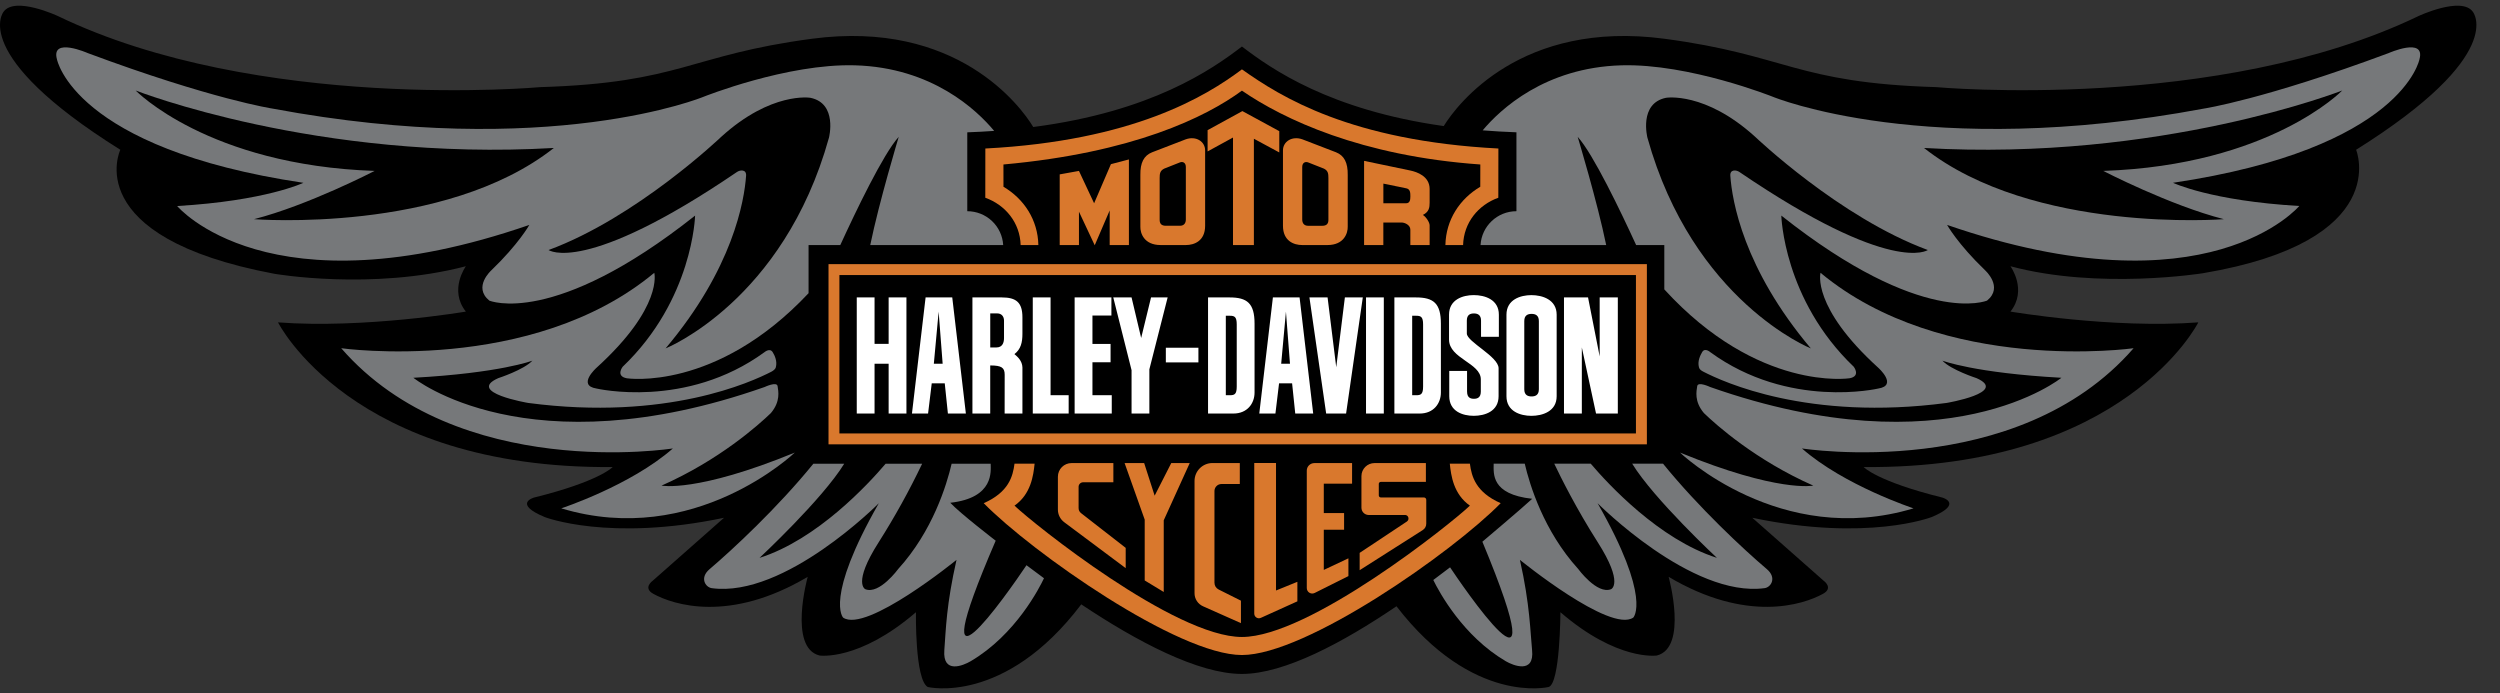 <svg width="101" height="28" viewBox="0 0 101 28" fill="none" xmlns="http://www.w3.org/2000/svg">
<rect x="0" y="0" width="101" height="28" fill="#333333" stroke="none"/>
<path d="M99.901 0.473C99.441 -0.16 97.715 0.645 97.715 0.645C89.608 4.556 78.222 3.52 78.222 3.52C72.529 3.348 72.197 2.223 67.239 1.565C61.475 0.8 58.88 4.195 58.327 5.093C53.723 4.444 51.364 2.789 50.174 1.879C48.964 2.807 46.53 4.51 41.743 5.131C41.24 4.294 38.654 0.789 32.807 1.565C27.849 2.223 27.517 3.348 21.825 3.52C21.825 3.52 10.439 4.556 2.331 0.645C2.331 0.645 0.605 -0.16 0.146 0.473C0.146 0.473 -1.292 2.198 4.861 6.051C4.861 6.051 3.179 9.572 11.074 11.059C11.074 11.059 15.011 11.75 18.821 10.756C18.821 10.756 18.124 11.715 18.821 12.588C18.821 12.588 14.721 13.286 11.232 13.024C11.232 13.024 14.198 18.956 24.753 18.869C24.753 18.869 24.215 19.448 21.575 20.101C21.575 20.101 20.703 20.347 22.011 20.891C22.011 20.891 24.597 21.898 29.251 20.918L26.371 23.46C26.371 23.46 25.957 23.749 26.392 23.989C27.211 24.441 29.482 25.174 32.631 23.304C32.631 23.304 31.837 26.165 33.109 26.483C33.109 26.483 34.698 26.721 37.004 24.734C37.004 24.734 36.957 27.457 37.481 27.755C37.481 27.755 40.581 28.509 43.683 24.416C45.927 25.914 48.406 27.227 50.173 27.227C51.885 27.227 54.247 25.965 56.418 24.493C59.502 28.502 62.564 27.755 62.564 27.755C63.03 27.625 63.041 24.734 63.041 24.734C65.345 26.721 66.935 26.483 66.935 26.483C68.206 26.166 67.413 23.304 67.413 23.304C70.562 25.173 72.833 24.44 73.652 23.989C74.088 23.749 73.673 23.46 73.673 23.46L70.793 20.918C75.448 21.898 78.034 20.891 78.034 20.891C79.341 20.347 78.469 20.101 78.469 20.101C75.829 19.448 75.291 18.869 75.291 18.869C85.847 18.956 88.812 13.024 88.812 13.024C85.323 13.286 81.222 12.588 81.222 12.588C81.92 11.715 81.222 10.756 81.222 10.756C84.801 11.715 89 11.038 89 11.038C96.707 9.739 95.187 6.05 95.187 6.05C101.339 2.197 99.901 0.473 99.901 0.473V0.473Z" fill="black"/>
<path d="M33.948 9.9C34.565 8.554 35.686 6.211 36.309 5.528C36.309 5.528 35.514 8.163 35.158 9.9H40.529C40.507 9.53 40.345 9.182 40.075 8.928C39.805 8.674 39.449 8.533 39.078 8.533V5.346C39.452 5.333 39.813 5.313 40.164 5.288C39.466 4.449 37.66 2.727 34.54 2.639C31.795 2.561 28.42 3.911 28.42 3.911C28.42 3.911 22.217 6.483 11.015 4.388C11.015 4.388 8.58 4.019 3.548 2.146C3.548 2.146 2.056 1.486 2.299 2.389C2.299 2.389 2.958 5.998 12.258 7.386C12.258 7.386 10.732 8.115 7.157 8.323C7.157 8.323 10.835 12.73 21.385 9.087C21.385 9.087 20.957 9.855 19.855 10.916C19.855 10.916 19.091 11.594 19.77 12.145C19.77 12.145 22.357 13.248 28.082 8.71C28.082 8.71 27.997 12.103 25.156 14.817C25.156 14.817 24.859 15.198 25.325 15.283C25.325 15.283 28.921 15.831 32.666 11.845V9.9H33.948V9.9ZM40.226 21.844C40.226 21.844 38.781 20.734 38.391 20.312C40.181 20.112 40.024 19.015 40.024 18.734H38.446C38.247 19.588 37.681 21.451 36.292 22.982C36.292 22.982 35.531 24.027 34.962 23.805C34.962 23.805 34.426 23.589 35.5 21.905C36.148 20.884 36.734 19.825 37.255 18.734H35.78C35.077 19.561 33.016 21.796 30.685 22.538C30.685 22.538 33.221 20.176 34.107 18.734H32.86C31.418 20.511 29.59 22.21 28.666 22.995C28.256 23.342 28.496 23.726 28.757 23.762C31.708 24.161 35.505 20.33 35.505 20.33C33.299 24.188 34.063 24.952 34.063 24.952C34.996 25.588 38.643 22.619 38.643 22.619C38.232 24.438 38.216 25.405 38.151 26.266C38.077 27.245 38.918 26.887 39.212 26.715C41.045 25.64 42.01 23.715 42.177 23.361C41.94 23.188 41.704 23.012 41.47 22.835C40.689 23.999 37.063 29.174 40.226 21.844V21.844ZM96.498 2.146C91.466 4.02 89.031 4.388 89.031 4.388C77.829 6.483 71.626 3.911 71.626 3.911C71.626 3.911 68.251 2.561 65.506 2.639C62.413 2.727 60.61 4.42 59.9 5.266C60.338 5.301 60.791 5.328 61.264 5.345V8.533C60.491 8.533 59.858 9.137 59.814 9.9H64.89C64.535 8.163 63.738 5.528 63.738 5.528C64.362 6.211 65.483 8.554 66.1 9.9H67.238V11.691C71.034 15.844 74.721 15.282 74.721 15.282C75.188 15.198 74.891 14.816 74.891 14.816C72.05 12.101 71.965 8.709 71.965 8.709C77.69 13.247 80.277 12.144 80.277 12.144C80.956 11.593 80.193 10.915 80.193 10.915C79.09 9.854 78.662 9.086 78.662 9.086C89.212 12.729 92.89 8.322 92.89 8.322C89.316 8.114 87.789 7.385 87.789 7.385C97.089 5.997 97.748 2.388 97.748 2.388C97.99 1.486 96.498 2.146 96.498 2.146V2.146ZM69.363 22.537C67.031 21.795 64.97 19.56 64.266 18.733H62.792C63.059 19.295 63.682 20.546 64.547 21.904C65.621 23.588 65.086 23.804 65.086 23.804C64.516 24.026 63.755 22.981 63.755 22.981C62.366 21.45 61.799 19.588 61.6 18.733H60.344C60.344 19.129 60.226 19.969 61.901 20.151C61.501 20.524 59.888 21.885 59.888 21.885C63.109 29.633 58.931 23.444 58.583 22.92C58.363 23.089 58.137 23.26 57.905 23.432C58.147 23.928 59.105 25.699 60.835 26.714C61.129 26.886 61.997 27.24 61.896 26.265C61.826 25.585 61.815 24.437 61.404 22.618C61.404 22.618 65.05 25.587 65.984 24.951C65.984 24.951 66.747 24.187 64.542 20.329C64.542 20.329 68.339 24.16 71.29 23.761C71.551 23.726 71.791 23.342 71.382 22.994C70.456 22.209 68.63 20.51 67.187 18.733H65.94C66.826 20.175 69.363 22.537 69.363 22.537V22.537Z" fill="#76787A"/>
<path d="M22.376 5.978C17.966 9.459 10.261 8.855 10.261 8.855C12.443 8.298 15.135 6.905 15.135 6.905C8.405 6.674 5.48 3.656 5.48 3.656C5.48 3.656 12.813 6.534 22.376 5.978V5.978ZM77.73 5.978C82.139 9.459 89.845 8.855 89.845 8.855C87.664 8.298 84.971 6.905 84.971 6.905C91.701 6.674 94.626 3.656 94.626 3.656C94.626 3.656 87.292 6.534 77.73 5.978Z" fill="black"/>
<path d="M68.637 14.836C68.658 14.925 68.727 14.97 68.819 15.018C69.606 15.422 73.038 17.018 78.641 16.279C78.641 16.279 81.158 15.855 79.852 15.277C79.852 15.277 78.817 14.942 78.473 14.57C78.473 14.57 79.768 15.069 83.281 15.262C83.281 15.262 78.676 19.005 69.09 15.635C69.09 15.635 68.595 15.4 68.567 15.601C68.538 15.801 68.439 16.216 68.839 16.689C69.329 17.162 70.921 18.588 73.257 19.619C73.257 19.619 71.837 19.911 67.872 18.284C67.872 18.284 71.921 22.166 77.306 20.537C77.306 20.537 74.509 19.619 72.798 18.117C72.798 18.117 81.481 19.494 86.197 14.068C86.197 14.068 78.517 15.153 73.549 11.021C73.549 11.021 73.173 12.398 75.886 14.861C75.886 14.861 76.679 15.57 75.886 15.696C75.886 15.696 72.273 16.544 69.095 14.227C69.095 14.227 68.876 14.031 68.766 14.227C68.691 14.356 68.572 14.59 68.637 14.836V14.836ZM31.344 14.836C31.333 14.9 31.255 14.97 31.162 15.018C30.375 15.422 26.943 17.018 21.341 16.279C21.341 16.279 18.823 15.855 20.13 15.277C20.13 15.277 21.164 14.942 21.509 14.57C21.509 14.57 20.214 15.069 16.7 15.262C16.7 15.262 21.306 19.005 30.892 15.635C30.892 15.635 31.387 15.4 31.415 15.601C31.444 15.801 31.542 16.216 31.143 16.689C30.653 17.162 29.061 18.588 26.725 19.619C26.725 19.619 28.144 19.911 32.11 18.284C32.11 18.284 28.061 22.166 22.675 20.537C22.675 20.537 25.473 19.619 27.184 18.117C27.184 18.117 18.501 19.494 13.785 14.068C13.785 14.068 21.466 15.153 26.433 11.021C26.433 11.021 26.808 12.398 24.096 14.861C24.096 14.861 23.303 15.57 24.096 15.696C24.096 15.696 27.709 16.544 30.886 14.227C30.886 14.227 31.102 14.043 31.216 14.227C31.295 14.353 31.409 14.59 31.344 14.836V14.836Z" fill="#76787A"/>
<path d="M30.142 7.099C30.071 8.105 29.617 10.845 26.889 14.076C26.889 14.076 31.65 12.173 33.49 5.563C33.49 5.563 33.847 4.177 32.74 3.951C32.74 3.951 31.165 3.688 29.139 5.526C29.139 5.526 25.727 8.788 22.163 10.101C22.163 10.101 23.605 11.146 29.774 6.948C29.898 6.862 30.16 6.833 30.142 7.099V7.099ZM69.905 7.099C69.976 8.105 70.43 10.845 73.158 14.076C73.158 14.076 68.397 12.173 66.556 5.563C66.556 5.563 66.199 4.177 67.307 3.951C67.307 3.951 68.882 3.688 70.908 5.526C70.908 5.526 74.321 8.788 77.884 10.101C77.884 10.101 76.442 11.146 70.272 6.948C70.148 6.862 69.887 6.833 69.905 7.099Z" fill="black"/>
<path d="M50.174 26.463C52.761 26.463 58.673 22.319 60.628 20.329C59.617 19.883 59.451 19.247 59.384 18.733H58.572C58.622 19.214 58.721 19.963 59.384 20.428C58.622 21.157 52.895 25.734 50.174 25.734C47.457 25.734 41.748 21.157 40.986 20.428C41.649 19.963 41.749 19.214 41.798 18.733H40.986C40.919 19.247 40.755 19.882 39.742 20.329C41.697 22.319 47.59 26.463 50.174 26.463ZM50.174 3.662C51.85 4.814 54.992 6.306 59.805 6.645L59.803 7.545C58.977 8.034 58.416 8.875 58.394 9.9H59.109C59.136 8.994 59.721 8.281 60.532 7.989L60.535 6C54.574 5.69 51.748 3.917 50.174 2.802C48.71 3.902 45.769 5.69 39.808 6L39.806 7.989C40.618 8.281 41.207 8.994 41.234 9.9H41.95C41.928 8.875 41.367 8.034 40.54 7.545L40.539 6.645C45.776 6.172 48.713 4.735 50.174 3.662V3.662ZM33.472 10.672H66.534V17.952H33.472V10.672Z" fill="#D9782D"/>
<path d="M33.912 11.112H66.092V17.511H33.912V11.112Z" fill="black"/>
<path d="M42.812 9.9V7.045L43.59 6.905L44.202 8.212L44.881 6.632L45.608 6.441V9.9H44.831V8.502L44.227 9.909L43.59 8.552V9.9H42.812ZM46.071 7.07C46.063 6.573 46.213 6.284 46.544 6.153L47.901 5.63C48.314 5.481 48.687 5.713 48.687 6.076V9.122C48.687 9.735 48.248 9.9 47.909 9.9H46.891C46.212 9.9 46.063 9.412 46.071 9.155V7.07ZM54.448 7.07V9.155C54.456 9.412 54.306 9.9 53.628 9.9H52.61C52.27 9.9 51.832 9.735 51.832 9.122V6.076C51.832 5.713 52.205 5.481 52.619 5.63L53.975 6.152C54.307 6.284 54.456 6.573 54.448 7.07V7.07ZM48.787 5.258L50.192 4.488L51.683 5.299V6.159L50.657 5.605V9.9H49.813V5.556L48.787 6.118V5.258ZM55.109 9.9V6.499L56.978 6.889C57.245 6.946 57.757 7.119 57.757 7.634V8.187C57.757 8.386 57.733 8.56 57.484 8.684C57.6 8.75 57.757 8.974 57.757 9.106V9.9H56.978V9.279C56.978 9.082 56.74 8.99 56.631 8.99H55.887V9.9H55.109V9.9ZM45.478 22.134V22.953L43.002 21.103C42.92 21.043 42.853 20.965 42.807 20.874C42.761 20.784 42.738 20.683 42.739 20.582V19.26C42.739 18.955 42.986 18.708 43.292 18.708H44.98V19.484H43.759C43.71 19.484 43.664 19.503 43.629 19.537C43.595 19.572 43.575 19.618 43.575 19.667V20.525C43.575 20.61 43.61 20.681 43.678 20.733L45.478 22.134ZM57.606 18.707V19.468H55.786C55.741 19.468 55.703 19.504 55.703 19.547V20.015C55.703 20.061 55.741 20.097 55.786 20.097H57.524C57.578 20.097 57.621 20.139 57.621 20.194V21.153C57.622 21.205 57.609 21.257 57.584 21.303C57.558 21.349 57.522 21.388 57.477 21.416L54.93 23.036V22.336L56.839 21.069C56.871 21.047 56.893 21.014 56.901 20.977C56.908 20.939 56.901 20.9 56.88 20.868C56.867 20.848 56.849 20.831 56.827 20.82C56.806 20.809 56.782 20.804 56.758 20.805H55.287C55.211 20.803 55.138 20.771 55.085 20.716C55.031 20.661 55.002 20.587 55.002 20.511V19.235C55.002 18.944 55.24 18.708 55.532 18.708H57.606V18.707ZM46.246 20.993L45.434 18.708H46.224L46.648 20.025L47.319 18.708H48.065L47.015 21.021V23.916L46.246 23.45V20.993ZM50.088 19.554H49.349C49.312 19.554 49.275 19.561 49.24 19.575C49.205 19.589 49.174 19.61 49.148 19.637C49.121 19.663 49.1 19.694 49.086 19.729C49.071 19.763 49.064 19.8 49.064 19.838V23.54C49.064 23.661 49.128 23.764 49.237 23.818L50.134 24.267V25.175L48.61 24.497C48.505 24.452 48.415 24.377 48.352 24.281C48.29 24.185 48.257 24.072 48.259 23.958V19.431C48.259 19.032 48.584 18.707 48.983 18.707H50.088V19.554ZM54.624 18.708V19.541H53.481V20.727H54.301V21.402H53.481V23.025L54.476 22.556V23.274L53.116 23.954C53.082 23.971 53.044 23.98 53.006 23.979C52.968 23.977 52.931 23.966 52.898 23.946C52.866 23.926 52.839 23.898 52.821 23.864C52.803 23.831 52.793 23.793 52.794 23.755V19.012C52.794 18.844 52.932 18.709 53.1 18.709H54.624V18.708ZM51.551 18.707V23.856L52.414 23.505V24.294L50.939 24.961C50.91 24.974 50.878 24.98 50.847 24.978C50.815 24.976 50.784 24.965 50.758 24.948C50.731 24.931 50.709 24.907 50.694 24.879C50.679 24.851 50.672 24.82 50.672 24.788V18.706H51.551V18.707Z" fill="#D9782D"/>
<path d="M55.888 7.418V8.212H56.807C56.955 8.212 56.979 8.08 56.979 7.939C56.979 7.799 56.979 7.641 56.814 7.608L55.888 7.418V7.418ZM53.487 6.813L52.859 6.565C52.742 6.515 52.61 6.565 52.61 6.746V8.866C52.61 9.007 52.676 9.122 52.849 9.122H53.42C53.602 9.122 53.668 9.031 53.668 8.882V7.194C53.669 7.012 53.652 6.896 53.487 6.813V6.813ZM47.033 6.813C46.867 6.896 46.85 7.011 46.85 7.193V8.881C46.85 9.029 46.916 9.121 47.097 9.121H47.668C47.842 9.121 47.908 9.006 47.908 8.865V6.745C47.908 6.564 47.776 6.514 47.661 6.564L47.033 6.813V6.813Z" fill="black"/>
<path d="M34.613 16.707V12.016H35.332V13.892H35.901V12.016H36.62V16.707H35.901V14.694H35.332V16.707H34.613ZM37.394 12.016H38.471L39.021 16.707H38.295L38.168 15.487H37.642L37.494 16.707H36.843L37.394 12.016ZM40.589 15.138C40.589 14.854 40.464 14.764 40.005 14.764V16.707H39.286V12.016H40.474C41.05 12.016 41.306 12.214 41.306 12.82V13.486C41.306 13.835 41.242 14.108 40.983 14.306C40.989 14.312 41 14.323 41.014 14.334C41.096 14.404 41.299 14.574 41.306 14.845V16.707H40.587L40.589 15.138V15.138ZM41.724 16.707V12.016H42.443V15.965H43.174V16.707H41.724ZM43.415 16.707V12.016H44.901V12.748H44.135V13.894H44.867V14.636H44.135V15.965H44.915V16.707H43.415ZM46.103 13.654L46.502 12.016H47.173L46.434 14.922V16.707H45.715V14.955L44.976 12.016H45.715L46.103 13.654ZM48.804 12.016H49.673C50.386 12.016 50.684 12.252 50.684 13.077V15.857C50.684 16.304 50.386 16.707 49.83 16.707H48.805V12.016H48.804ZM55.187 12.016H55.906V16.707H55.187V12.016ZM59.27 15.821C59.27 16.058 59.398 16.111 59.548 16.111C59.69 16.111 59.825 16.058 59.825 15.821V15.326C59.825 14.667 58.541 14.485 58.541 13.72V12.713C58.541 12.101 59.098 11.922 59.539 11.922C59.986 11.922 60.554 12.1 60.554 12.713V13.608H59.834V12.953C59.834 12.716 59.689 12.663 59.547 12.663C59.397 12.663 59.26 12.716 59.26 12.953V13.473C59.26 13.809 60.543 14.403 60.543 14.878V16.007C60.543 16.621 59.985 16.799 59.538 16.799C59.097 16.799 58.55 16.621 58.55 16.007V14.987H59.269V15.821H59.27ZM61.868 16.8C61.428 16.8 60.861 16.622 60.861 16.008V12.714C60.861 12.102 61.427 11.923 61.868 11.923C62.309 11.923 62.889 12.101 62.889 12.714V16.008C62.89 16.623 62.31 16.8 61.868 16.8ZM63.906 14.036V16.707H63.185V12.016H64.157L64.627 14.401V12.016H65.36V16.707H64.48L63.906 14.036ZM47.1 14.048H48.416V14.64H47.1V14.048ZM56.332 12.016H57.202C57.913 12.016 58.212 12.252 58.212 13.077V15.857C58.212 16.304 57.913 16.707 57.358 16.707H56.333V12.016H56.332ZM54.333 12.016H55.057L54.382 16.707H53.577L52.901 12.016H53.634L53.984 14.836L54.333 12.016ZM51.425 12.016H52.503L53.053 16.707H52.328L52.201 15.487H51.674L51.527 16.707H50.875L51.425 12.016Z" fill="white"/>
<path d="M52.115 14.695L51.952 12.591L51.76 14.695H52.115ZM57.052 15.967H57.221C57.404 15.967 57.493 15.923 57.493 15.618V13.106C57.493 12.802 57.403 12.757 57.221 12.757H57.052V15.967V15.967ZM61.876 16.016C62.024 16.016 62.17 15.965 62.17 15.726V12.971C62.17 12.734 62.024 12.681 61.876 12.681C61.726 12.681 61.581 12.734 61.581 12.971V15.726C61.581 15.964 61.726 16.016 61.876 16.016V16.016ZM49.523 15.967H49.693C49.877 15.967 49.964 15.923 49.964 15.618V13.106C49.964 12.802 49.876 12.757 49.693 12.757H49.523V15.967V15.967ZM40.005 14.037H40.256C40.507 14.037 40.562 13.829 40.562 13.658V12.953C40.562 12.775 40.453 12.662 40.291 12.662H40.006V14.037H40.005ZM38.083 14.695L37.921 12.591L37.727 14.695H38.083Z" fill="black"/>
</svg>
